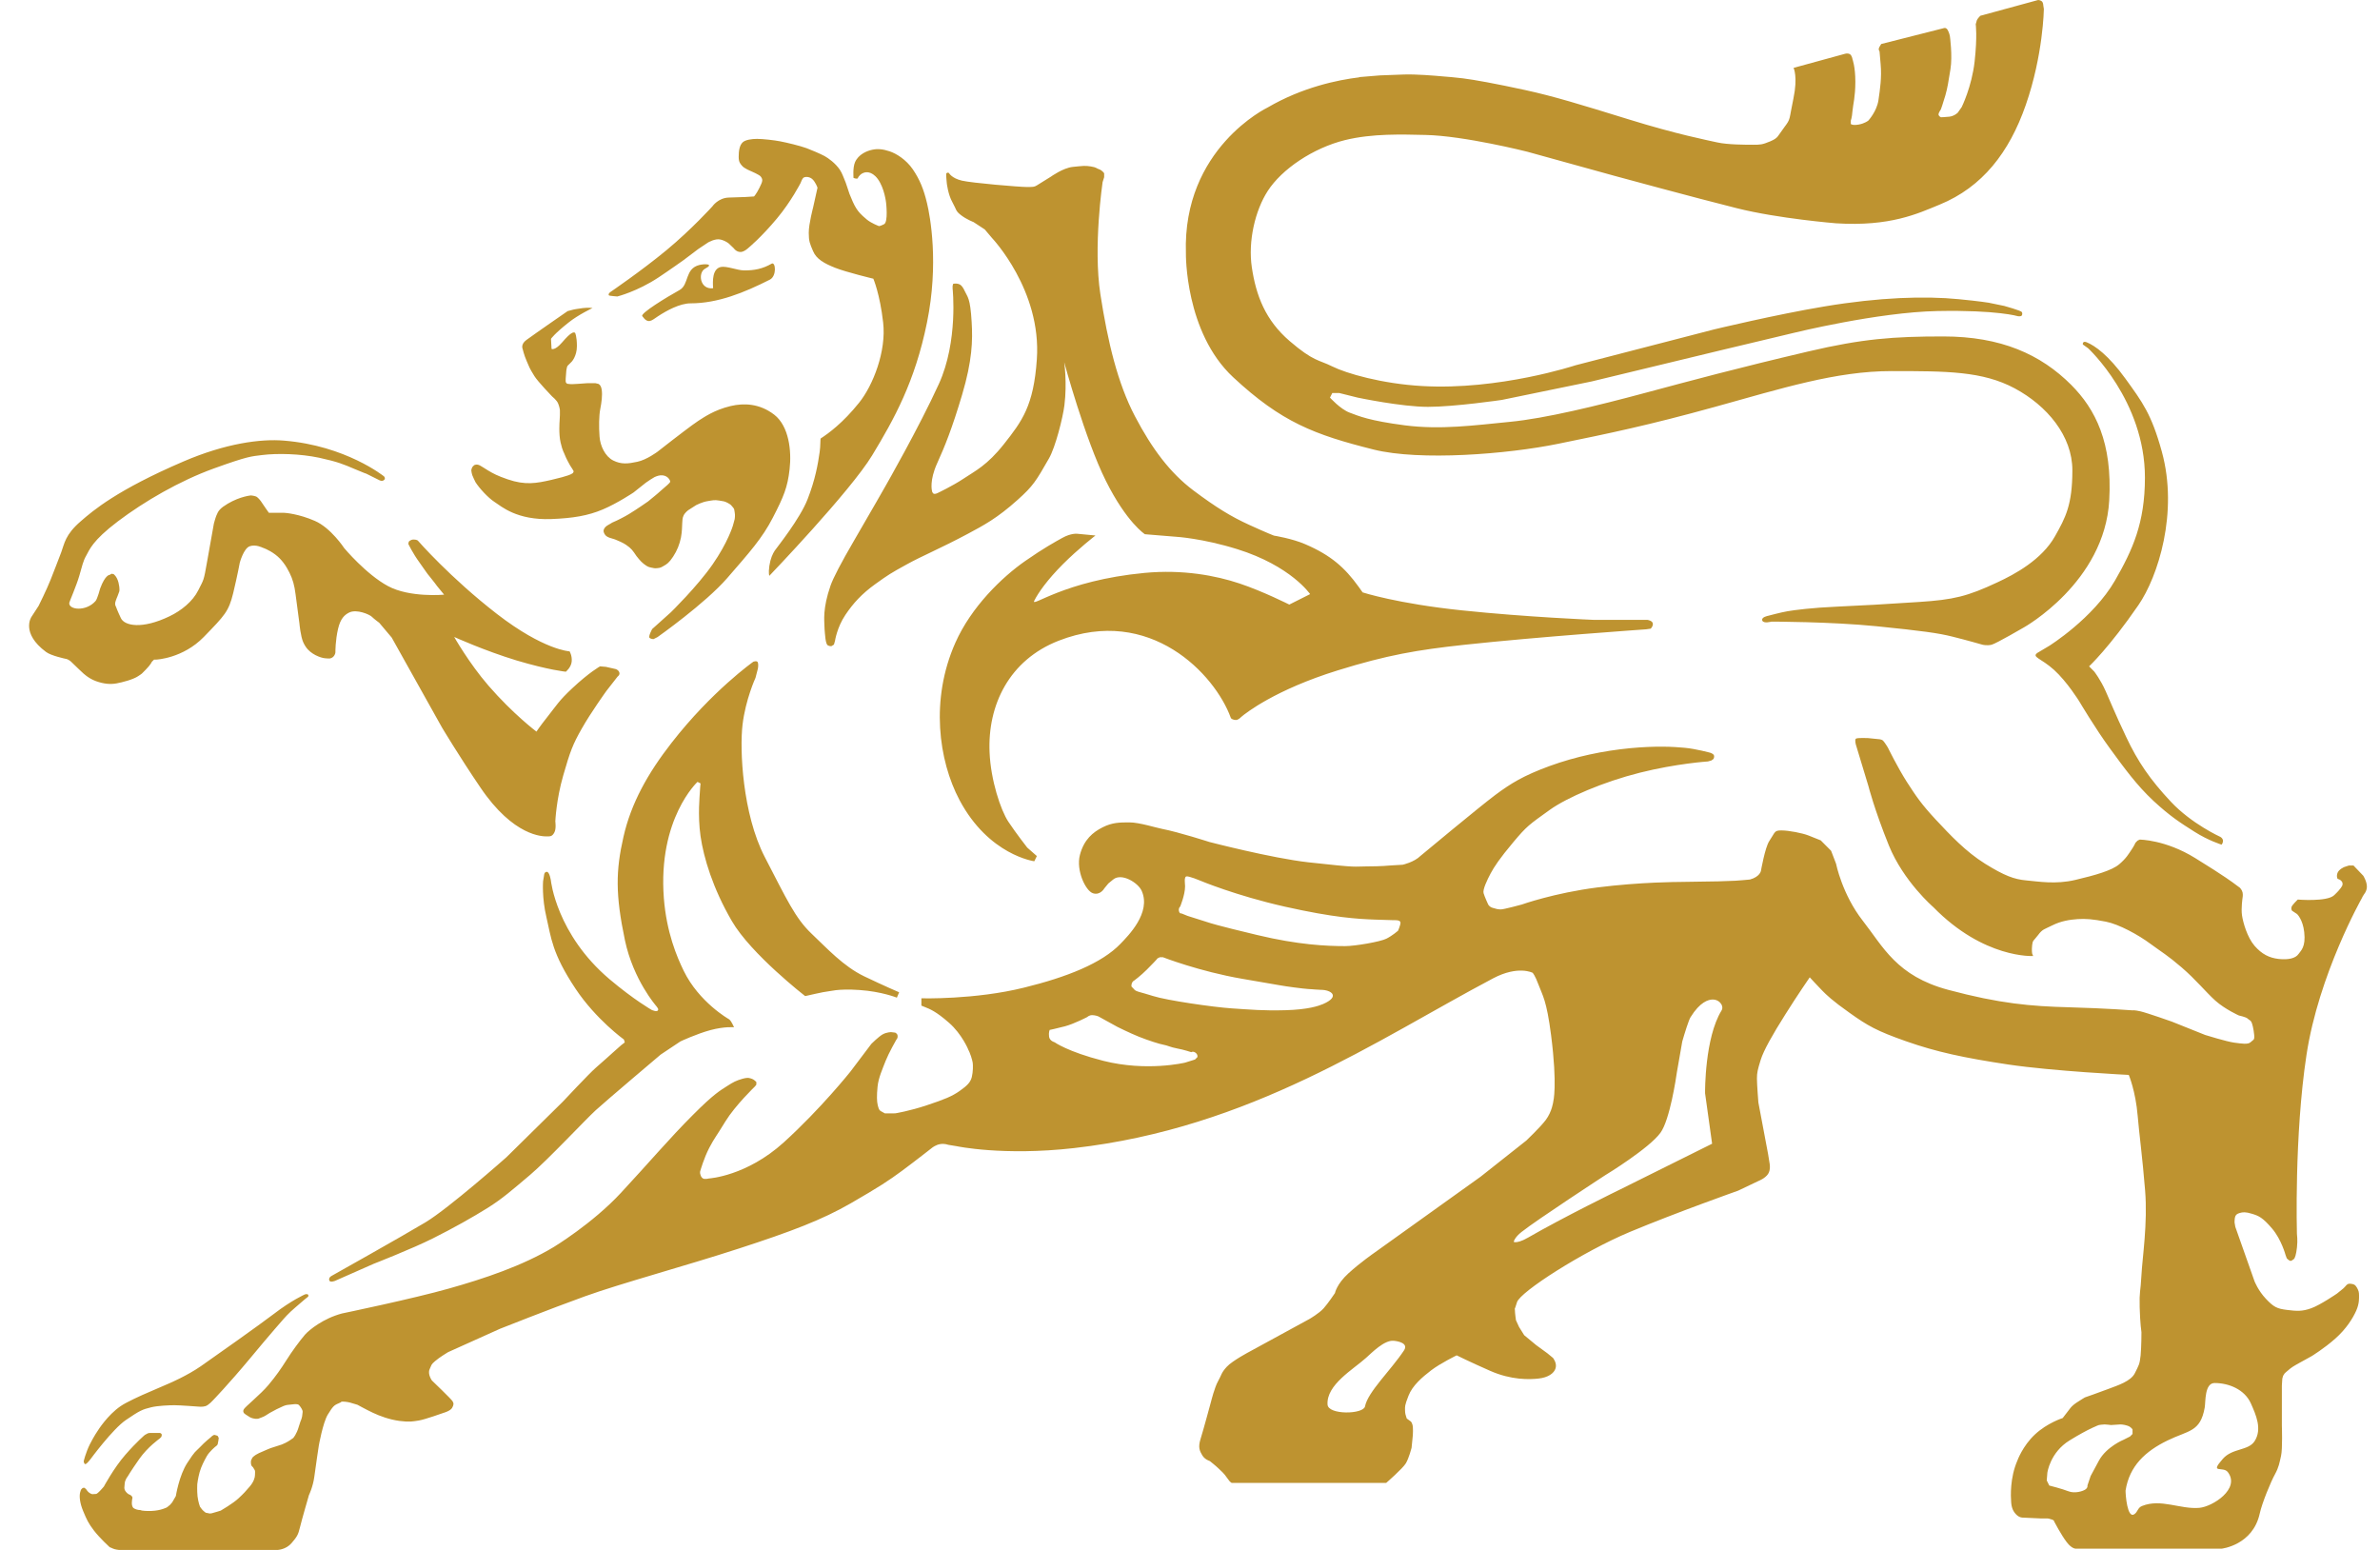<?xml version="1.0" encoding="UTF-8" standalone="no"?>
<svg width="43px" height="28px" viewBox="0 0 43 28" version="1.1" xmlns="http://www.w3.org/2000/svg" xmlns:xlink="http://www.w3.org/1999/xlink">
    <!-- Generator: Sketch 43.1 (39012) - http://www.bohemiancoding.com/sketch -->
    <title>LOGO</title>
    <desc>Created with Sketch.</desc>
    <defs></defs>
    <g id="Symbols" stroke="none" stroke-width="1" fill="none" fill-rule="evenodd">
        <g id="mobile-top-nav-close" transform="translate(-138, -8)" fill="#BE9330">
            <path d="M150.884,13.207 C150.875,13.078 150.869,12.856 151.024,12.823 C151.126,12.802 151.324,12.884 151.44,12.885 C151.629,12.887 151.778,12.857 151.942,12.763 C152.013,12.723 152.038,12.986 151.909,13.052 C151.449,13.285 150.971,13.48 150.477,13.48 C150.284,13.48 150.044,13.611 149.889,13.713 C149.772,13.79 149.712,13.863 149.604,13.711 C149.567,13.661 150.037,13.373 150.277,13.24 C150.455,13.141 150.368,12.854 150.636,12.787 C150.724,12.765 150.915,12.762 150.739,12.854 C150.606,12.923 150.642,13.237 150.884,13.207 L150.884,13.207 Z M139.736,20.306 C139.875,20.356 139.994,20.366 140.105,20.346 C140.214,20.326 140.405,20.276 140.495,20.216 C140.585,20.156 140.544,20.186 140.635,20.096 C140.724,20.006 140.744,19.955 140.744,19.955 L140.784,19.916 L140.824,19.916 C140.824,19.916 141.304,19.896 141.683,19.506 C142.062,19.116 142.132,19.046 142.213,18.716 C142.292,18.386 142.332,18.166 142.332,18.166 C142.332,18.166 142.401,17.909 142.51,17.869 C142.62,17.829 142.744,17.894 142.744,17.894 C142.744,17.894 142.85,17.926 142.971,18.016 C143.091,18.105 143.171,18.226 143.23,18.346 C143.29,18.466 143.32,18.576 143.34,18.736 C143.361,18.896 143.41,19.265 143.41,19.265 C143.41,19.265 143.43,19.496 143.48,19.606 C143.531,19.716 143.59,19.766 143.65,19.806 C143.709,19.846 143.79,19.877 143.84,19.887 C143.89,19.897 143.96,19.896 143.96,19.896 C143.96,19.896 143.999,19.887 144.02,19.866 C144.065,19.82 144.06,19.776 144.06,19.776 C144.06,19.776 144.058,19.573 144.108,19.359 C144.151,19.176 144.224,19.108 144.308,19.066 C144.442,18.999 144.676,19.1 144.718,19.142 C144.763,19.186 144.852,19.251 144.852,19.251 L145.077,19.518 L145.985,21.142 C145.985,21.142 146.297,21.664 146.677,22.223 C147.281,23.118 147.812,23.11 147.879,23.11 C147.947,23.11 147.976,23.11 148.014,23.042 C148.053,22.975 148.033,22.839 148.033,22.839 C148.033,22.839 148.05,22.444 148.176,22.009 C148.301,21.574 148.348,21.448 148.513,21.159 C148.677,20.869 148.956,20.482 148.956,20.482 L149.159,20.222 C149.159,20.222 149.207,20.192 149.188,20.144 C149.169,20.096 149.12,20.086 149.12,20.086 L148.947,20.047 L148.841,20.038 C148.841,20.038 148.648,20.144 148.339,20.434 C148.095,20.663 148.069,20.724 147.886,20.956 C147.751,21.126 147.692,21.217 147.692,21.217 C147.692,21.217 147.268,20.898 146.824,20.385 C146.475,19.982 146.206,19.507 146.206,19.507 C146.206,19.507 146.757,19.757 147.335,19.932 C147.914,20.105 148.223,20.135 148.223,20.135 C148.223,20.135 148.32,20.057 148.329,19.951 C148.339,19.845 148.291,19.767 148.291,19.767 C148.291,19.767 147.827,19.747 146.978,19.091 C146.13,18.434 145.55,17.767 145.55,17.767 C145.55,17.767 145.531,17.747 145.473,17.747 C145.415,17.747 145.386,17.786 145.386,17.786 L145.377,17.825 C145.377,17.825 145.454,17.99 145.58,18.163 C145.705,18.337 145.705,18.347 145.762,18.414 C145.82,18.482 145.897,18.588 145.897,18.588 L146.024,18.743 C146.024,18.743 145.405,18.801 145.01,18.588 C144.615,18.376 144.219,17.902 144.219,17.902 C144.219,17.902 143.978,17.535 143.688,17.41 C143.399,17.284 143.157,17.264 143.129,17.264 L142.858,17.264 C142.858,17.264 142.754,17.118 142.732,17.082 C142.71,17.045 142.672,17.002 142.644,16.98 C142.615,16.957 142.535,16.95 142.535,16.95 C142.535,16.95 142.344,16.965 142.117,17.098 C141.975,17.183 141.944,17.226 141.909,17.315 C141.891,17.358 141.864,17.46 141.864,17.46 C141.864,17.46 141.817,17.718 141.742,18.145 C141.679,18.505 141.683,18.463 141.582,18.664 C141.483,18.865 141.273,19.033 141.064,19.133 C140.564,19.374 140.249,19.305 140.184,19.167 C140.118,19.028 140.096,18.962 140.096,18.962 C140.096,18.962 140.075,18.934 140.081,18.889 C140.09,18.846 140.125,18.766 140.125,18.766 L140.155,18.685 C140.155,18.685 140.169,18.642 140.141,18.525 C140.111,18.408 140.052,18.372 140.052,18.372 L140.016,18.365 L139.98,18.386 C139.98,18.386 139.903,18.38 139.81,18.63 C139.81,18.63 139.76,18.819 139.727,18.857 C139.552,19.057 139.233,19.016 139.252,18.889 C139.255,18.868 139.383,18.576 139.433,18.401 C139.485,18.226 139.499,18.139 139.558,18.037 C139.617,17.935 139.66,17.774 140.132,17.417 C140.606,17.06 141.241,16.688 141.867,16.462 C142.493,16.236 142.539,16.246 142.732,16.221 C143.012,16.186 143.423,16.197 143.765,16.269 C144.107,16.343 144.211,16.39 144.4,16.47 C144.589,16.551 144.617,16.557 144.617,16.557 L144.85,16.673 C144.85,16.673 144.9,16.703 144.937,16.673 C144.974,16.644 144.938,16.606 144.938,16.606 C144.938,16.606 144.249,16.05 143.129,15.96 C142.708,15.925 142.075,16.01 141.316,16.336 C140.111,16.853 139.677,17.227 139.459,17.417 C139.175,17.662 139.166,17.818 139.106,17.978 C139.046,18.138 138.987,18.286 138.917,18.466 C138.847,18.646 138.697,18.946 138.697,18.946 L138.567,19.146 C138.567,19.146 138.371,19.435 138.832,19.778 C138.924,19.848 139.191,19.903 139.191,19.903 C139.191,19.903 139.237,19.906 139.297,19.966 C139.356,20.026 139.496,20.156 139.496,20.156 C139.496,20.156 139.596,20.256 139.736,20.306 L139.736,20.306 Z M146.591,16.711 C146.659,16.818 146.818,16.994 146.939,17.071 C147.06,17.149 147.336,17.4 147.96,17.377 C148.347,17.362 148.621,17.318 148.892,17.203 C149.151,17.094 149.445,16.898 149.445,16.898 L149.669,16.72 L149.75,16.665 L149.827,16.618 C149.827,16.618 149.886,16.591 149.931,16.587 C150.061,16.577 150.105,16.673 150.109,16.697 C150.115,16.721 150.028,16.785 149.955,16.851 C149.925,16.88 149.841,16.95 149.841,16.95 L149.708,17.059 C149.708,17.059 149.497,17.207 149.36,17.289 C149.292,17.331 149.141,17.408 149.092,17.427 C149.044,17.446 149.041,17.457 149.003,17.475 C148.949,17.502 148.89,17.555 148.908,17.614 C148.94,17.715 149.032,17.715 149.112,17.745 C149.151,17.76 149.203,17.784 149.203,17.784 C149.203,17.784 149.267,17.813 149.31,17.842 C149.408,17.908 149.432,17.946 149.499,18.045 C149.499,18.045 149.576,18.147 149.63,18.186 C149.683,18.225 149.707,18.244 149.766,18.254 C149.824,18.264 149.814,18.269 149.876,18.264 C149.939,18.259 149.954,18.244 149.997,18.22 C150.041,18.196 150.09,18.167 150.162,18.055 C150.235,17.944 150.278,17.832 150.303,17.711 C150.326,17.59 150.321,17.508 150.326,17.45 C150.332,17.392 150.326,17.367 150.35,17.314 C150.375,17.26 150.434,17.217 150.434,17.217 L150.578,17.125 C150.578,17.125 150.689,17.068 150.781,17.054 C150.873,17.039 150.907,17.028 150.99,17.042 C151.071,17.057 151.086,17.052 151.149,17.086 C151.212,17.12 151.211,17.13 151.241,17.164 C151.27,17.197 151.265,17.203 151.274,17.256 C151.285,17.309 151.274,17.377 151.274,17.377 L151.241,17.498 C151.241,17.498 151.152,17.798 150.873,18.199 C150.594,18.599 150.122,19.06 150.122,19.06 L149.783,19.364 C149.783,19.364 149.71,19.497 149.735,19.522 C149.759,19.546 149.807,19.546 149.807,19.546 L149.88,19.509 C149.88,19.509 150.74,18.903 151.14,18.442 C151.539,17.981 151.771,17.726 151.964,17.35 C152.158,16.974 152.23,16.803 152.266,16.475 C152.304,16.148 152.255,15.699 151.989,15.492 C151.722,15.286 151.436,15.28 151.202,15.335 C150.899,15.407 150.716,15.541 150.619,15.601 C150.522,15.662 150.146,15.953 150.146,15.953 L149.88,16.16 C149.88,16.16 149.686,16.306 149.516,16.342 C149.346,16.379 149.225,16.392 149.079,16.319 C148.934,16.246 148.843,16.055 148.832,15.885 C148.819,15.715 148.821,15.511 148.845,15.39 C148.869,15.268 148.885,15.143 148.872,15.046 C148.859,14.949 148.811,14.935 148.811,14.935 L148.756,14.922 L148.619,14.922 L148.449,14.934 L148.341,14.94 C148.341,14.94 148.281,14.94 148.256,14.934 C148.206,14.922 148.22,14.865 148.225,14.781 C148.231,14.629 148.256,14.607 148.256,14.607 L148.329,14.534 C148.329,14.534 148.423,14.435 148.423,14.253 C148.423,14.071 148.39,14.012 148.39,14.012 C148.39,14.012 148.369,13.997 148.341,14.012 C148.291,14.037 148.244,14.085 148.15,14.192 C148.023,14.338 147.965,14.303 147.965,14.303 L147.955,14.121 C147.955,14.121 148.012,14.032 148.281,13.82 C148.453,13.684 148.705,13.565 148.705,13.565 C148.705,13.565 148.639,13.553 148.536,13.565 C148.432,13.577 148.359,13.593 148.359,13.593 L148.256,13.62 C148.256,13.62 147.67,14.025 147.509,14.143 C147.404,14.221 147.442,14.301 147.442,14.301 C147.442,14.301 147.468,14.416 147.517,14.526 C147.565,14.635 147.557,14.636 147.655,14.794 C147.715,14.892 147.977,15.164 147.977,15.164 C147.977,15.164 148.062,15.231 148.085,15.292 C148.11,15.353 148.116,15.408 148.116,15.408 L148.116,15.498 L148.11,15.614 C148.11,15.614 148.092,15.835 148.128,15.992 C148.167,16.161 148.191,16.175 148.207,16.223 C148.226,16.277 148.298,16.405 148.298,16.405 L148.341,16.472 L148.365,16.514 L148.353,16.545 L148.323,16.563 C148.323,16.563 148.278,16.597 147.959,16.67 C147.691,16.731 147.491,16.769 147.171,16.659 C146.988,16.596 146.915,16.557 146.818,16.499 C146.721,16.441 146.707,16.427 146.668,16.407 C146.655,16.401 146.629,16.392 146.615,16.392 C146.6,16.392 146.566,16.398 146.557,16.413 C146.546,16.427 146.532,16.434 146.528,16.451 C146.523,16.463 146.514,16.485 146.515,16.498 C146.517,16.52 146.525,16.561 146.532,16.582 C146.539,16.6 146.581,16.695 146.591,16.711 L146.591,16.711 Z M143.509,31.384 C143.509,31.384 143.269,31.489 142.943,31.74 C142.694,31.93 141.878,32.508 141.629,32.681 C141.38,32.854 141.062,32.989 141.062,32.989 L140.57,33.202 C140.57,33.202 140.289,33.327 140.18,33.402 C139.939,33.567 139.768,33.844 139.768,33.844 C139.768,33.844 139.7,33.94 139.623,34.093 C139.547,34.247 139.512,34.399 139.512,34.399 C139.512,34.399 139.519,34.459 139.547,34.449 C139.576,34.439 139.633,34.363 139.633,34.363 C139.633,34.363 140.034,33.817 140.275,33.653 C140.527,33.482 140.569,33.463 140.733,33.423 C140.853,33.394 141.059,33.386 141.155,33.386 C141.251,33.386 141.581,33.411 141.581,33.411 C141.581,33.411 141.657,33.421 141.715,33.402 C141.773,33.382 141.849,33.296 141.849,33.296 C141.849,33.296 142.128,33.008 142.512,32.547 C142.895,32.085 143.125,31.826 143.125,31.826 C143.125,31.826 143.213,31.723 143.338,31.618 C143.462,31.512 143.509,31.471 143.509,31.471 L143.552,31.437 C143.552,31.437 143.584,31.421 143.568,31.392 C143.554,31.368 143.509,31.384 143.509,31.384 L143.509,31.384 Z M149.153,13.356 C149.153,13.356 149.511,13.268 149.899,13.011 C150.101,12.877 150.353,12.697 150.353,12.697 L150.614,12.5 L150.792,12.381 C150.792,12.381 150.923,12.303 151.019,12.328 C151.114,12.351 151.169,12.401 151.169,12.401 L151.256,12.484 C151.256,12.484 151.303,12.556 151.385,12.552 C151.451,12.549 151.529,12.472 151.529,12.472 C151.529,12.472 151.751,12.29 152.039,11.945 C152.297,11.635 152.464,11.307 152.464,11.307 C152.464,11.307 152.493,11.228 152.513,11.213 C152.545,11.188 152.62,11.189 152.672,11.232 C152.735,11.286 152.77,11.391 152.77,11.391 L152.691,11.747 C152.691,11.747 152.612,12.044 152.612,12.203 C152.612,12.361 152.632,12.401 152.691,12.539 C152.75,12.679 152.889,12.758 153.087,12.837 C153.284,12.916 153.779,13.035 153.779,13.035 C153.779,13.035 153.898,13.312 153.956,13.827 C154.016,14.342 153.775,14.96 153.521,15.276 C153.227,15.642 152.972,15.827 152.828,15.921 C152.819,15.927 152.825,16.064 152.809,16.166 C152.778,16.384 152.731,16.659 152.592,17.016 C152.454,17.372 152.039,17.887 151.998,17.947 C151.96,18.006 151.921,18.086 151.9,18.224 C151.88,18.363 151.9,18.402 151.9,18.402 C151.9,18.402 153.364,16.877 153.759,16.224 C154.155,15.57 154.531,14.896 154.748,13.827 C154.966,12.758 154.805,11.907 154.749,11.672 C154.69,11.422 154.618,11.244 154.492,11.059 C154.371,10.882 154.192,10.773 154.074,10.734 C153.955,10.694 153.859,10.684 153.761,10.705 C153.662,10.725 153.51,10.788 153.448,10.93 C153.404,11.031 153.421,11.215 153.421,11.215 C153.421,11.215 153.487,11.238 153.495,11.222 C153.546,11.123 153.629,11.115 153.629,11.115 C153.629,11.115 153.744,11.079 153.858,11.232 C153.981,11.398 154.009,11.662 154.009,11.662 C154.009,11.662 154.051,12.012 153.972,12.051 C153.892,12.091 153.878,12.084 153.878,12.084 C153.878,12.084 153.738,12.031 153.66,11.965 C153.543,11.867 153.51,11.825 153.471,11.765 C153.431,11.705 153.382,11.59 153.348,11.503 C153.328,11.449 153.281,11.291 153.255,11.238 C153.236,11.2 153.221,11.138 153.172,11.064 C153.093,10.948 152.966,10.857 152.899,10.82 C152.818,10.777 152.659,10.709 152.573,10.677 C152.453,10.633 152.219,10.577 152.094,10.553 C151.995,10.533 151.778,10.509 151.68,10.509 C151.58,10.509 151.472,10.526 151.423,10.567 C151.357,10.624 151.346,10.737 151.346,10.836 C151.346,10.935 151.38,10.961 151.406,10.994 C151.445,11.044 151.573,11.094 151.573,11.094 C151.573,11.094 151.722,11.158 151.744,11.189 C151.787,11.246 151.781,11.272 151.722,11.391 C151.663,11.51 151.623,11.549 151.623,11.549 L151.466,11.559 C151.466,11.559 151.347,11.564 151.169,11.569 C150.975,11.574 150.871,11.728 150.871,11.728 C150.871,11.728 150.496,12.143 150.041,12.52 C149.586,12.896 149.032,13.273 149.032,13.273 C149.032,13.273 148.981,13.306 149.001,13.336 C149.007,13.345 149.153,13.356 149.153,13.356 L149.153,13.356 Z M175.727,14.292 C175.727,14.292 176.753,15.239 176.753,16.628 C176.753,17.451 176.528,17.937 176.213,18.486 C175.817,19.173 175.023,19.668 175.023,19.668 L174.811,19.794 C174.701,19.872 174.875,19.889 175.11,20.101 C175.345,20.313 175.565,20.668 175.565,20.668 C175.565,20.668 175.86,21.166 176.119,21.519 C176.377,21.872 176.604,22.186 176.908,22.469 C177.214,22.751 177.387,22.86 177.645,23.024 C177.903,23.188 178.138,23.259 178.138,23.259 C178.208,23.165 178.114,23.118 178.114,23.118 C178.114,23.118 177.597,22.884 177.223,22.485 C176.847,22.085 176.624,21.759 176.414,21.313 C176.202,20.866 176.139,20.698 176.044,20.487 C175.95,20.275 175.837,20.132 175.837,20.132 L175.744,20.038 C175.744,20.038 176.107,19.7 176.635,18.932 C176.99,18.417 177.361,17.258 177.058,16.158 C176.87,15.476 176.706,15.264 176.401,14.841 C176.095,14.418 175.85,14.243 175.697,14.182 C175.621,14.154 175.631,14.223 175.631,14.223 L175.727,14.292 Z M150.657,23.107 C150.713,23.493 150.877,24.046 151.223,24.64 C151.568,25.235 152.547,25.995 152.547,25.995 C152.547,25.995 152.906,25.912 152.948,25.912 C152.989,25.912 153.127,25.857 153.527,25.885 C153.927,25.912 154.204,26.023 154.204,26.023 L154.245,25.926 C154.245,25.926 153.983,25.815 153.61,25.636 C153.238,25.456 152.948,25.138 152.657,24.862 C152.368,24.585 152.217,24.254 151.816,23.48 C151.416,22.706 151.361,21.545 151.416,21.089 C151.471,20.632 151.65,20.245 151.65,20.245 L151.693,20.079 C151.693,20.079 151.706,20.011 151.693,19.969 C151.679,19.927 151.61,19.955 151.61,19.955 C151.61,19.955 150.865,20.48 150.133,21.42 C149.704,21.97 149.401,22.512 149.264,23.12 C149.125,23.729 149.117,24.161 149.291,24.987 C149.443,25.705 149.857,26.175 149.857,26.175 C149.857,26.175 149.892,26.219 149.892,26.232 C149.892,26.302 149.773,26.244 149.773,26.244 C149.773,26.244 149.456,26.064 149.014,25.691 C148.053,24.878 147.953,23.908 147.953,23.908 C147.953,23.908 147.93,23.75 147.88,23.75 C147.829,23.75 147.829,23.818 147.829,23.818 L147.812,23.92 C147.812,23.92 147.788,24.216 147.873,24.573 C147.958,24.931 147.968,25.216 148.399,25.863 C148.769,26.418 149.273,26.78 149.273,26.78 L149.288,26.832 L149.223,26.882 L149.07,27.018 C149.07,27.018 148.882,27.188 148.764,27.29 C148.645,27.393 148.168,27.903 148.168,27.903 L147.149,28.907 C147.149,28.907 146.111,29.827 145.687,30.082 C145.262,30.337 143.987,31.052 143.987,31.052 C143.987,31.052 143.936,31.079 143.948,31.127 C143.959,31.179 144.056,31.138 144.056,31.138 L144.752,30.831 C144.752,30.831 145.449,30.559 145.823,30.371 C146.196,30.184 146.539,29.991 146.81,29.822 C147.082,29.651 147.252,29.499 147.575,29.227 C147.897,28.955 148.577,28.227 148.764,28.056 C148.95,27.886 149.936,27.052 149.936,27.052 L150.293,26.814 C150.293,26.814 150.582,26.678 150.837,26.609 C151.092,26.541 151.262,26.558 151.262,26.558 L151.229,26.49 C151.194,26.422 151.166,26.41 151.166,26.41 C151.166,26.41 150.629,26.106 150.353,25.539 C150.228,25.283 150.043,24.846 149.994,24.226 C149.884,22.789 150.602,22.125 150.602,22.125 L150.657,22.153 C150.657,22.153 150.644,22.277 150.644,22.319 C150.644,22.36 150.602,22.719 150.657,23.107 L150.657,23.107 Z M160.28,14.815 C161.154,15.628 161.747,15.853 162.82,16.122 C163.654,16.33 165.236,16.205 166.153,16.017 C167.07,15.83 167.778,15.684 168.986,15.35 C170.193,15.016 171.172,14.704 172.172,14.704 C173.172,14.704 173.818,14.704 174.401,15.016 C174.983,15.329 175.442,15.872 175.442,16.497 C175.442,17.122 175.317,17.353 175.129,17.686 C174.89,18.112 174.401,18.375 174.088,18.52 C173.545,18.775 173.296,18.834 172.672,18.875 C172.047,18.917 171.652,18.938 171.193,18.959 C170.735,18.979 170.423,19.021 170.297,19.042 C170.173,19.063 169.944,19.125 169.944,19.125 C169.944,19.125 169.818,19.147 169.839,19.209 C169.86,19.271 170.006,19.23 170.006,19.23 C170.006,19.23 171.068,19.23 171.901,19.313 C172.734,19.397 173.026,19.438 173.275,19.501 C173.527,19.563 173.818,19.647 173.818,19.647 C173.818,19.647 173.9,19.668 173.984,19.647 C174.066,19.626 174.567,19.334 174.567,19.334 C174.567,19.334 176.025,18.52 176.108,17.039 C176.167,15.995 175.858,15.392 175.421,14.953 C174.868,14.4 174.151,14.078 173.11,14.078 C172.214,14.078 171.652,14.119 170.672,14.349 C169.388,14.65 168.569,14.871 167.715,15.1 C166.861,15.329 165.924,15.559 165.278,15.621 C164.633,15.684 164.029,15.767 163.383,15.684 C162.738,15.6 162.55,15.517 162.383,15.454 C162.217,15.392 162.029,15.183 162.029,15.183 L162.071,15.1 L162.196,15.1 L162.529,15.183 C162.529,15.183 163.32,15.35 163.8,15.35 C164.279,15.35 165.133,15.225 165.133,15.225 L166.757,14.891 L169.09,14.328 L170.402,14.015 C170.402,14.015 171.922,13.64 173.005,13.619 C174.088,13.598 174.461,13.713 174.461,13.713 C174.461,13.713 174.513,13.719 174.526,13.702 C174.539,13.686 174.54,13.657 174.53,13.638 C174.513,13.61 174.212,13.527 174.212,13.527 L173.931,13.469 C173.931,13.469 173.771,13.442 173.39,13.405 C172.776,13.345 171.955,13.37 170.963,13.536 C170.089,13.681 168.965,13.952 168.965,13.952 L166.465,14.599 C166.465,14.599 165.088,15.054 163.695,14.974 C162.967,14.933 162.321,14.745 162.071,14.62 C161.821,14.495 161.737,14.536 161.3,14.161 C160.862,13.785 160.693,13.339 160.617,12.829 C160.547,12.36 160.675,11.804 160.905,11.449 C161.159,11.056 161.721,10.675 162.3,10.531 C162.798,10.409 163.332,10.429 163.752,10.438 C164.45,10.452 165.59,10.74 165.59,10.74 L167.174,11.178 C167.174,11.178 168.632,11.575 169.382,11.762 C170.131,11.95 171.172,12.034 171.172,12.034 C172.151,12.096 172.649,11.859 173.045,11.696 C173.816,11.38 174.303,10.753 174.601,9.894 C174.916,8.988 174.927,8.163 174.927,8.163 L174.916,8.092 C174.916,8.092 174.916,8.041 174.885,8.02 C174.856,8 174.824,8 174.824,8 L173.779,8.285 C173.779,8.285 173.727,8.336 173.716,8.367 C173.707,8.398 173.696,8.438 173.696,8.438 C173.696,8.438 173.727,8.652 173.676,9.11 C173.625,9.568 173.442,9.935 173.442,9.935 L173.371,10.036 C173.371,10.036 173.31,10.098 173.218,10.108 C173.127,10.118 173.066,10.118 173.066,10.118 C173.066,10.118 173.024,10.098 173.024,10.067 C173.024,10.036 173.066,9.976 173.066,9.976 C173.066,9.976 173.107,9.864 173.148,9.721 C173.188,9.578 173.199,9.497 173.239,9.252 C173.279,9.008 173.229,8.652 173.229,8.652 C173.229,8.652 173.218,8.591 173.188,8.54 C173.158,8.489 173.116,8.509 173.116,8.509 L171.988,8.795 L171.958,8.845 C171.927,8.896 171.958,8.927 171.958,8.927 L171.978,9.161 C171.999,9.395 171.968,9.609 171.938,9.812 C171.907,10.016 171.755,10.179 171.755,10.179 C171.755,10.179 171.693,10.23 171.582,10.25 C171.469,10.271 171.439,10.24 171.439,10.24 L171.439,10.179 C171.439,10.179 171.46,10.128 171.469,10.006 C171.48,9.884 171.521,9.751 171.521,9.476 C171.521,9.202 171.469,9.069 171.469,9.069 C171.469,9.069 171.46,8.998 171.419,8.977 C171.378,8.957 171.337,8.971 171.337,8.971 L170.405,9.226 C170.405,9.226 170.485,9.385 170.402,9.781 C170.318,10.177 170.36,10.136 170.235,10.302 C170.11,10.469 170.131,10.489 169.985,10.553 C169.839,10.615 169.798,10.615 169.673,10.615 C169.547,10.615 169.215,10.615 169.027,10.573 C168.84,10.531 168.299,10.427 167.424,10.156 C166.549,9.885 166.066,9.738 165.557,9.627 C165.009,9.508 164.636,9.441 164.429,9.415 C164.272,9.397 164.163,9.387 164.088,9.382 C163.902,9.365 163.586,9.339 163.365,9.346 C163.178,9.352 162.932,9.362 162.932,9.362 L162.557,9.393 L162.558,9.397 C162.169,9.444 161.529,9.576 160.901,9.943 C160.901,9.943 159.364,10.678 159.426,12.576 C159.426,12.576 159.405,14.001 160.28,14.815 L160.28,14.815 Z M154.001,16.776 C154.001,16.776 153.748,17.221 153.435,17.758 C153.193,18.172 153.051,18.448 153.006,18.578 C152.859,18.997 152.895,19.224 152.895,19.3 C152.895,19.377 152.914,19.54 152.914,19.54 C152.914,19.54 152.924,19.617 152.943,19.645 C152.961,19.674 153.019,19.674 153.019,19.674 L153.067,19.645 L153.086,19.578 C153.086,19.578 153.122,19.333 153.274,19.108 C153.415,18.898 153.57,18.728 153.81,18.555 C154.048,18.383 154.101,18.351 154.379,18.198 C154.656,18.044 154.979,17.914 155.489,17.642 C155.775,17.488 156.013,17.365 156.388,17.028 C156.666,16.779 156.719,16.69 156.953,16.28 C157.068,16.079 157.202,15.552 157.231,15.322 C157.282,14.91 157.227,14.543 157.227,14.543 C157.227,14.543 157.603,15.932 157.979,16.685 C158.355,17.439 158.685,17.651 158.685,17.651 L159.248,17.697 C159.248,17.697 159.722,17.724 160.354,17.921 C161.325,18.224 161.67,18.733 161.67,18.733 L161.294,18.922 C161.294,18.922 160.816,18.681 160.392,18.54 C159.969,18.399 159.373,18.284 158.677,18.35 C157.215,18.489 156.616,18.993 156.687,18.851 C156.757,18.71 156.922,18.475 157.204,18.192 C157.486,17.91 157.792,17.674 157.792,17.674 L157.466,17.643 C157.466,17.643 157.353,17.627 157.19,17.719 C157.077,17.782 156.857,17.901 156.521,18.136 C156.105,18.426 155.549,18.961 155.26,19.613 C154.806,20.636 154.956,21.738 155.336,22.454 C155.866,23.451 156.687,23.559 156.687,23.559 L156.733,23.465 L156.559,23.312 C156.559,23.312 156.36,23.058 156.219,22.846 C156.078,22.634 155.9,22.092 155.879,21.595 C155.84,20.737 156.235,19.923 157.127,19.575 C158.778,18.931 159.951,20.181 160.236,20.965 C160.243,20.989 160.288,21.007 160.331,21.007 C160.375,21.007 160.424,20.953 160.424,20.953 C160.509,20.88 161.043,20.461 162.165,20.112 C163.066,19.832 163.607,19.741 164.452,19.649 C165.804,19.503 167.739,19.369 167.739,19.369 L167.824,19.357 C167.824,19.357 167.873,19.308 167.861,19.259 C167.849,19.21 167.764,19.198 167.764,19.198 L166.79,19.198 C166.79,19.198 165.585,19.149 164.417,19.027 C163.248,18.906 162.619,18.702 162.619,18.702 L162.545,18.598 C162.297,18.255 162.049,18.032 161.581,17.831 C161.344,17.728 161.016,17.676 161.016,17.676 C161.016,17.676 160.896,17.631 160.57,17.482 C160.243,17.333 159.976,17.17 159.559,16.858 C159.144,16.545 158.817,16.114 158.505,15.519 C158.193,14.924 158.015,14.18 157.881,13.317 C157.748,12.455 157.921,11.29 157.921,11.29 L157.949,11.201 L157.949,11.13 C157.949,11.13 157.913,11.077 157.86,11.059 C157.807,11.042 157.815,11.024 157.71,11.007 C157.603,10.989 157.56,10.998 157.383,11.015 C157.206,11.033 156.986,11.192 156.986,11.192 C156.986,11.192 156.773,11.325 156.73,11.351 C156.684,11.378 156.667,11.378 156.544,11.378 C156.42,11.378 155.564,11.307 155.378,11.263 C155.193,11.219 155.146,11.127 155.146,11.127 C155.146,11.127 155.129,11.112 155.112,11.123 C155.095,11.132 155.099,11.126 155.095,11.146 C155.092,11.166 155.106,11.31 155.106,11.31 C155.106,11.31 155.128,11.513 155.207,11.653 C155.285,11.793 155.261,11.809 155.363,11.887 C155.464,11.965 155.589,12.012 155.589,12.012 L155.792,12.145 L155.924,12.301 C155.924,12.301 156.819,13.243 156.733,14.488 C156.676,15.332 156.465,15.609 156.139,16.022 C155.833,16.41 155.613,16.51 155.412,16.645 C155.211,16.779 154.944,16.905 154.944,16.905 C154.944,16.905 154.882,16.939 154.858,16.911 C154.837,16.885 154.838,16.865 154.838,16.865 C154.838,16.865 154.789,16.683 154.933,16.367 C155.066,16.074 155.201,15.744 155.383,15.13 C155.565,14.517 155.576,14.153 155.555,13.817 C155.53,13.375 155.479,13.366 155.431,13.26 C155.383,13.155 155.345,13.136 155.307,13.127 C155.269,13.117 155.221,13.127 155.221,13.127 L155.211,13.165 L155.211,13.213 C155.211,13.213 155.316,14.162 154.962,14.938 C154.608,15.715 154.001,16.776 154.001,16.776 L154.001,16.776 Z M180.763,24.016 C180.763,24.109 180.707,24.155 180.689,24.192 L180.67,24.23 C180.67,24.23 179.892,25.601 179.671,27.063 C179.449,28.525 179.499,30.29 179.499,30.29 C179.499,30.29 179.515,30.408 179.5,30.534 C179.486,30.659 179.464,30.733 179.441,30.748 C179.419,30.763 179.396,30.785 179.375,30.777 C179.353,30.77 179.316,30.733 179.316,30.733 L179.294,30.674 C179.294,30.674 179.22,30.393 179.05,30.194 C178.88,29.994 178.807,29.964 178.688,29.928 C178.571,29.891 178.519,29.898 178.467,29.913 C178.416,29.928 178.401,29.943 178.386,29.972 C178.372,30.001 178.372,30.083 178.372,30.083 L178.386,30.164 L178.733,31.147 C178.733,31.147 178.799,31.317 178.94,31.465 C179.08,31.613 179.14,31.642 179.316,31.664 C179.492,31.686 179.595,31.694 179.758,31.634 C179.921,31.576 180.223,31.369 180.223,31.369 C180.223,31.369 180.298,31.309 180.341,31.273 C180.385,31.235 180.4,31.184 180.466,31.191 C180.533,31.198 180.555,31.213 180.585,31.265 C180.614,31.317 180.621,31.346 180.621,31.398 C180.621,31.45 180.629,31.546 180.57,31.679 C180.511,31.812 180.393,32.004 180.194,32.181 C179.994,32.359 179.766,32.499 179.766,32.499 L179.552,32.617 C179.552,32.617 179.427,32.684 179.382,32.721 C179.337,32.757 179.279,32.809 179.279,32.809 L179.25,32.853 L179.235,32.906 L179.227,33.031 L179.227,33.755 C179.227,33.755 179.242,34.176 179.212,34.301 C179.183,34.427 179.175,34.5 179.102,34.634 C179.028,34.767 178.87,35.148 178.827,35.343 C178.701,35.918 178.136,35.978 178.136,35.978 L175.509,35.978 C175.509,35.978 175.435,35.986 175.34,35.86 C175.243,35.735 175.111,35.483 175.111,35.483 C175.111,35.483 175.118,35.469 175.081,35.454 C175.043,35.439 174.999,35.432 174.999,35.432 L174.882,35.432 L174.557,35.417 C174.557,35.417 174.491,35.424 174.432,35.365 C174.372,35.306 174.343,35.24 174.336,35.136 C174.328,35.032 174.313,34.7 174.447,34.39 C174.447,34.39 174.541,34.124 174.766,33.914 C174.991,33.704 175.267,33.618 175.267,33.618 L175.411,33.431 C175.411,33.431 175.442,33.39 175.515,33.341 C175.587,33.293 175.668,33.245 175.668,33.245 C175.668,33.245 175.926,33.156 176.095,33.091 C176.263,33.027 176.497,32.954 176.57,32.809 C176.642,32.664 176.658,32.648 176.675,32.487 C176.69,32.325 176.69,32.068 176.69,32.068 C176.69,32.068 176.666,31.915 176.658,31.616 C176.65,31.319 176.674,31.35 176.69,31.036 C176.706,30.721 176.805,30.102 176.756,29.504 C176.708,28.908 176.649,28.482 176.622,28.159 C176.585,27.711 176.461,27.419 176.461,27.419 C176.461,27.419 175.091,27.351 174.284,27.231 C173.479,27.11 172.98,27.002 172.443,26.813 C171.907,26.625 171.745,26.531 171.423,26.302 C171.099,26.074 170.992,25.966 170.925,25.898 C170.858,25.831 170.697,25.656 170.697,25.656 C170.697,25.656 170.482,25.966 170.254,26.329 C170.025,26.692 169.864,26.975 169.81,27.15 C169.756,27.325 169.743,27.378 169.743,27.486 C169.743,27.594 169.769,27.917 169.769,27.917 L169.944,28.846 L169.97,29.007 C169.97,29.007 169.998,29.128 169.944,29.209 C169.89,29.289 169.775,29.333 169.775,29.333 L169.403,29.51 C169.403,29.51 168.294,29.902 167.446,30.256 C166.6,30.61 165.464,31.338 165.408,31.525 C165.351,31.711 165.37,31.608 165.37,31.664 C165.37,31.72 165.389,31.85 165.389,31.85 L165.445,31.972 L165.538,32.121 L165.753,32.299 L165.957,32.448 L166.059,32.532 C166.059,32.532 166.134,32.625 166.105,32.718 C166.078,32.812 165.966,32.886 165.799,32.904 C165.631,32.923 165.305,32.933 164.923,32.765 C164.542,32.597 164.318,32.485 164.318,32.485 C164.318,32.485 164.025,32.628 163.858,32.755 C163.693,32.881 163.519,33.032 163.448,33.214 C163.376,33.396 163.385,33.412 163.385,33.475 C163.385,33.539 163.401,33.578 163.401,33.578 L163.416,33.626 L163.48,33.673 C163.48,33.673 163.503,33.681 163.519,33.737 C163.535,33.792 163.526,33.927 163.526,33.927 L163.503,34.157 C163.503,34.157 163.456,34.339 163.401,34.434 C163.345,34.529 163.044,34.79 163.044,34.79 L160.441,34.79 L160.26,34.79 C160.26,34.79 160.236,34.798 160.173,34.703 C160.109,34.608 160.07,34.584 160.016,34.529 C159.959,34.474 159.857,34.394 159.857,34.394 C159.857,34.394 159.769,34.37 159.722,34.291 C159.675,34.212 159.643,34.149 159.69,33.998 C159.738,33.848 159.881,33.317 159.881,33.317 C159.881,33.317 159.944,33.063 160.007,32.952 C160.07,32.842 160.062,32.802 160.165,32.691 C160.267,32.58 160.584,32.414 160.584,32.414 L161.66,31.827 C161.66,31.827 161.835,31.725 161.913,31.637 C161.992,31.55 162.119,31.36 162.119,31.36 C162.119,31.36 162.15,31.197 162.364,31.002 C162.578,30.807 162.831,30.632 162.831,30.632 L164.75,29.258 L165.577,28.604 C165.577,28.604 165.83,28.363 165.927,28.234 C166.043,28.078 166.063,27.902 166.063,27.902 C166.063,27.902 166.141,27.62 166.024,26.703 C165.942,26.062 165.868,25.982 165.8,25.797 C165.732,25.612 165.69,25.574 165.69,25.574 C165.69,25.574 165.428,25.436 164.977,25.674 C162.877,26.784 160.602,28.378 157.403,28.741 C156.127,28.886 155.286,28.707 155.286,28.707 L155.129,28.681 C155.129,28.681 155.064,28.655 154.986,28.669 C154.909,28.681 154.843,28.733 154.843,28.733 C154.843,28.733 154.544,28.968 154.297,29.151 C154.05,29.333 153.892,29.437 153.373,29.737 C152.852,30.037 152.305,30.245 151.342,30.558 C150.38,30.871 149.221,31.184 148.57,31.418 C147.919,31.653 147.034,32.005 147.034,32.005 L146.094,32.428 C146.094,32.428 145.933,32.525 145.86,32.59 C145.786,32.655 145.803,32.647 145.762,32.736 C145.722,32.825 145.803,32.939 145.803,32.939 C145.803,32.939 146.151,33.272 146.176,33.313 C146.2,33.353 146.2,33.378 146.168,33.435 C146.135,33.491 146.014,33.524 146.014,33.524 C146.014,33.524 145.673,33.646 145.568,33.662 C145.462,33.678 145.405,33.694 145.219,33.67 C145.033,33.645 144.862,33.581 144.741,33.524 C144.619,33.467 144.458,33.378 144.458,33.378 L144.32,33.337 C144.32,33.337 144.254,33.321 144.198,33.321 C144.141,33.321 144.198,33.321 144.116,33.353 C144.035,33.385 144.012,33.41 143.922,33.556 C143.833,33.703 143.76,34.116 143.76,34.116 C143.76,34.116 143.703,34.49 143.679,34.677 C143.654,34.864 143.582,35.009 143.582,35.009 C143.582,35.009 143.452,35.456 143.419,35.594 C143.387,35.731 143.363,35.765 143.266,35.879 C143.168,35.992 143.022,36 143.022,36 L140.144,36 C140.144,36 140.072,35.992 140.039,35.975 C140.006,35.959 139.982,35.951 139.982,35.951 C139.982,35.951 139.804,35.789 139.698,35.651 C139.593,35.513 139.569,35.456 139.504,35.302 C139.439,35.148 139.431,35.026 139.448,34.961 C139.464,34.896 139.478,34.897 139.478,34.897 C139.478,34.897 139.489,34.878 139.508,34.878 L139.526,34.878 L139.555,34.902 C139.555,34.902 139.585,34.95 139.614,34.968 C139.644,34.986 139.657,34.998 139.698,34.991 C139.74,34.986 139.734,34.998 139.77,34.968 C139.806,34.939 139.877,34.855 139.877,34.855 C139.877,34.855 140.056,34.52 140.265,34.281 C140.473,34.043 140.617,33.923 140.617,33.923 C140.617,33.923 140.641,33.911 140.659,33.9 C140.676,33.887 140.712,33.887 140.712,33.887 L140.89,33.887 C140.89,33.887 140.914,33.894 140.921,33.911 C140.927,33.929 140.914,33.959 140.914,33.959 L140.884,33.989 C140.884,33.989 140.67,34.138 140.515,34.359 C140.36,34.58 140.306,34.675 140.306,34.675 C140.306,34.675 140.259,34.729 140.253,34.8 C140.246,34.873 140.241,34.89 140.259,34.926 C140.277,34.962 140.319,34.991 140.319,34.991 L140.36,35.01 L140.384,35.033 C140.401,35.052 140.389,35.081 140.389,35.081 C140.389,35.081 140.36,35.212 140.419,35.248 C140.479,35.284 140.533,35.279 140.533,35.279 C140.533,35.279 140.563,35.302 140.736,35.296 C140.909,35.29 141.016,35.231 141.016,35.231 L141.069,35.189 L141.111,35.141 L141.177,35.027 C141.177,35.027 141.236,34.651 141.386,34.425 C141.534,34.198 141.522,34.239 141.613,34.144 C141.701,34.049 141.808,33.965 141.808,33.965 C141.808,33.965 141.851,33.917 141.88,33.923 C141.91,33.929 141.933,33.941 141.933,33.941 L141.952,33.977 L141.945,34.03 L141.933,34.09 C141.933,34.09 141.927,34.108 141.91,34.12 C141.891,34.132 141.785,34.222 141.737,34.305 C141.69,34.389 141.636,34.49 141.606,34.598 C141.576,34.705 141.564,34.813 141.564,34.813 C141.564,34.813 141.558,34.926 141.569,35.033 C141.582,35.141 141.613,35.219 141.613,35.219 C141.613,35.219 141.654,35.279 141.677,35.296 C141.701,35.314 141.713,35.332 141.737,35.332 C141.762,35.332 141.779,35.35 141.826,35.338 C141.874,35.326 141.988,35.29 141.988,35.29 C141.988,35.29 142.214,35.159 142.308,35.069 C142.404,34.98 142.441,34.939 142.512,34.855 C142.584,34.771 142.607,34.693 142.607,34.645 C142.607,34.598 142.613,34.574 142.601,34.556 C142.589,34.538 142.572,34.508 142.572,34.508 L142.548,34.484 C142.523,34.442 142.536,34.383 142.536,34.383 L142.559,34.335 C142.559,34.335 142.589,34.293 142.679,34.251 C142.768,34.21 142.887,34.162 142.887,34.162 L143.091,34.096 C143.091,34.096 143.102,34.09 143.156,34.067 C143.21,34.043 143.298,33.978 143.298,33.978 C143.298,33.978 143.359,33.913 143.4,33.768 C143.444,33.613 143.455,33.66 143.468,33.508 C143.472,33.47 143.424,33.41 143.424,33.41 L143.403,33.385 C143.403,33.385 143.391,33.357 143.29,33.37 C143.188,33.381 143.179,33.378 143.119,33.402 C143.06,33.426 142.936,33.488 142.876,33.524 C142.817,33.559 142.784,33.587 142.731,33.605 C142.677,33.623 142.672,33.637 142.613,33.631 C142.554,33.625 142.518,33.606 142.494,33.589 C142.47,33.571 142.404,33.541 142.399,33.511 C142.392,33.481 142.392,33.501 142.403,33.463 C142.414,33.426 142.709,33.19 142.848,33.023 C142.987,32.857 143.073,32.733 143.175,32.572 C143.276,32.411 143.416,32.222 143.51,32.112 C143.586,32.025 143.84,31.819 144.177,31.729 C144.177,31.729 145.472,31.46 146.108,31.279 C146.746,31.1 147.442,30.867 148.003,30.529 C148.003,30.529 148.702,30.107 149.22,29.548 C149.739,28.989 150.094,28.567 150.515,28.146 C150.903,27.756 151.012,27.701 151.139,27.619 C151.252,27.546 151.3,27.522 151.413,27.489 C151.527,27.457 151.551,27.481 151.584,27.489 C151.616,27.497 151.665,27.546 151.665,27.546 L151.665,27.595 L151.64,27.627 C151.64,27.627 151.285,27.968 151.106,28.259 C150.928,28.551 150.912,28.551 150.814,28.737 C150.717,28.924 150.653,29.151 150.653,29.151 C150.653,29.151 150.637,29.183 150.661,29.24 C150.685,29.297 150.725,29.297 150.725,29.297 L150.766,29.297 L150.814,29.289 C150.814,29.289 151.486,29.248 152.158,28.64 C152.829,28.032 153.364,27.36 153.364,27.36 L153.744,26.857 C153.744,26.857 153.874,26.728 153.946,26.687 C154.02,26.646 154.1,26.646 154.1,26.646 L154.174,26.655 C154.174,26.655 154.206,26.671 154.214,26.695 C154.222,26.719 154.214,26.752 154.214,26.752 L154.189,26.792 C154.189,26.792 154.059,27.019 154.001,27.165 C153.945,27.311 153.871,27.47 153.855,27.632 C153.839,27.794 153.842,27.895 153.857,27.96 C153.874,28.025 153.882,28.057 153.914,28.073 C153.946,28.089 153.988,28.114 153.988,28.114 L154.035,28.114 L154.175,28.113 C154.175,28.113 154.433,28.072 154.748,27.966 C155.064,27.861 155.201,27.806 155.339,27.708 C155.476,27.611 155.533,27.554 155.558,27.457 C155.581,27.36 155.581,27.246 155.574,27.197 C155.565,27.149 155.533,27.027 155.485,26.947 L155.496,26.965 C155.496,26.965 155.381,26.682 155.145,26.476 C154.911,26.27 154.793,26.226 154.72,26.197 L154.647,26.167 L154.647,26.035 C154.647,26.035 155.611,26.062 156.498,25.843 C157.276,25.652 157.907,25.402 158.245,25.049 C158.38,24.908 158.804,24.49 158.627,24.093 C158.562,23.947 158.266,23.765 158.114,23.887 L158.025,23.96 L157.952,24.049 C157.952,24.049 157.878,24.181 157.746,24.137 C157.614,24.093 157.438,23.725 157.511,23.445 C157.584,23.166 157.746,23.034 157.923,22.945 C158.098,22.857 158.231,22.857 158.408,22.857 C158.583,22.857 158.893,22.955 158.995,22.974 C159.303,23.034 159.847,23.21 159.847,23.21 C159.847,23.21 160.978,23.504 161.639,23.578 C162.586,23.683 162.432,23.652 162.696,23.652 C162.96,23.652 163.108,23.636 163.108,23.636 L163.342,23.622 C163.342,23.622 163.548,23.578 163.667,23.46 C163.667,23.46 164.731,22.574 165.015,22.362 C165.299,22.151 165.52,22.014 165.996,21.839 C166.474,21.665 166.969,21.564 167.445,21.517 C167.922,21.472 168.234,21.49 168.436,21.509 C168.638,21.527 168.904,21.6 168.904,21.6 C168.904,21.6 168.959,21.619 168.967,21.647 C168.977,21.674 168.959,21.71 168.959,21.71 L168.921,21.738 L168.858,21.756 C168.858,21.756 168.289,21.793 167.628,21.959 C166.969,22.124 166.31,22.409 166.001,22.63 C165.626,22.899 165.587,22.921 165.34,23.216 C165.093,23.51 164.996,23.659 164.932,23.778 C164.868,23.898 164.786,24.071 164.804,24.135 C164.822,24.199 164.886,24.337 164.886,24.337 C164.886,24.337 164.905,24.383 164.969,24.401 C165.033,24.42 165.061,24.429 165.117,24.429 C165.171,24.429 165.494,24.341 165.494,24.341 C165.494,24.341 166.079,24.132 166.861,24.032 C167.644,23.933 168.338,23.933 168.338,23.933 L169.044,23.922 L169.353,23.911 L169.496,23.9 L169.617,23.889 C169.802,23.838 169.816,23.729 169.816,23.729 C169.816,23.729 169.889,23.311 169.966,23.194 C170.077,23.029 170.053,23.002 170.185,23.002 C170.318,23.002 170.565,23.05 170.676,23.094 C170.786,23.138 170.896,23.182 170.896,23.182 L171.083,23.37 L171.172,23.602 C171.172,23.602 171.284,24.16 171.654,24.632 C172.024,25.104 172.265,25.632 173.199,25.882 C174.132,26.132 174.696,26.179 175.381,26.197 C176.065,26.216 176.536,26.253 176.536,26.253 C176.536,26.253 176.555,26.244 176.675,26.271 C176.795,26.299 177.239,26.456 177.239,26.456 L177.841,26.697 C177.841,26.697 178.229,26.818 178.367,26.836 C178.506,26.854 178.616,26.873 178.663,26.827 C178.708,26.78 178.737,26.799 178.727,26.697 C178.718,26.595 178.692,26.484 178.673,26.456 C178.654,26.428 178.635,26.428 178.608,26.401 C178.58,26.373 178.45,26.345 178.45,26.345 C178.45,26.345 178.201,26.234 178.025,26.077 C177.85,25.919 177.673,25.697 177.414,25.475 C177.155,25.253 177.064,25.206 176.85,25.049 C176.638,24.891 176.286,24.697 176.046,24.65 C175.806,24.604 175.686,24.595 175.538,24.604 C175.389,24.614 175.233,24.641 175.084,24.715 C174.936,24.79 174.905,24.781 174.822,24.893 C174.738,25.003 174.724,24.984 174.715,25.077 C174.705,25.169 174.715,25.225 174.715,25.225 L174.733,25.271 C174.733,25.271 173.845,25.324 172.929,24.387 C172.929,24.387 172.391,23.924 172.126,23.272 C171.863,22.62 171.758,22.204 171.758,22.204 L171.532,21.457 C171.532,21.457 171.504,21.363 171.532,21.344 C171.561,21.325 171.75,21.334 171.75,21.334 L171.938,21.353 C171.938,21.353 171.994,21.353 172.023,21.382 C172.051,21.41 172.108,21.504 172.108,21.504 C172.108,21.504 172.279,21.854 172.447,22.119 C172.618,22.384 172.712,22.525 172.976,22.809 C173.241,23.092 173.515,23.385 173.864,23.603 C174.213,23.82 174.392,23.886 174.609,23.905 C174.826,23.924 175.138,23.981 175.496,23.896 C175.856,23.811 176.158,23.726 176.29,23.612 C176.422,23.499 176.46,23.423 176.506,23.357 C176.553,23.291 176.582,23.225 176.582,23.225 L176.619,23.187 L176.658,23.168 C176.658,23.168 177.121,23.168 177.657,23.499 C178.196,23.83 178.366,23.962 178.366,23.962 L178.469,24.038 C178.469,24.038 178.507,24.076 178.517,24.123 C178.527,24.17 178.517,24.218 178.517,24.218 C178.517,24.218 178.488,24.407 178.507,24.538 C178.527,24.671 178.603,24.936 178.734,25.087 C178.866,25.238 178.998,25.304 179.169,25.324 C179.339,25.342 179.474,25.316 179.53,25.232 C179.567,25.177 179.662,25.11 179.631,24.84 C179.606,24.611 179.502,24.513 179.502,24.513 L179.41,24.452 C179.41,24.452 179.391,24.424 179.401,24.387 C179.41,24.35 179.514,24.251 179.514,24.251 C179.514,24.251 180.04,24.295 180.17,24.174 C180.3,24.053 180.318,23.998 180.318,23.998 C180.318,23.998 180.337,23.961 180.309,23.924 C180.281,23.886 180.234,23.877 180.234,23.877 C180.234,23.877 180.207,23.83 180.234,23.766 C180.262,23.701 180.355,23.663 180.355,23.663 L180.438,23.636 L180.521,23.636 L180.698,23.821 C180.698,23.821 180.763,23.924 180.763,24.016 L180.763,24.016 Z M159.601,27.019 C159.556,26.985 159.523,27.008 159.523,27.008 C159.523,27.008 159.389,26.963 159.267,26.941 C159.145,26.918 159.089,26.885 159.022,26.874 C158.955,26.863 158.744,26.796 158.577,26.729 C158.41,26.662 158.188,26.551 158.188,26.551 L157.843,26.361 C157.843,26.361 157.788,26.339 157.733,26.339 C157.677,26.339 157.644,26.373 157.644,26.373 C157.644,26.373 157.41,26.495 157.243,26.54 C157.077,26.584 156.965,26.606 156.965,26.606 C156.965,26.606 156.943,26.651 156.954,26.729 C156.965,26.807 157.054,26.829 157.054,26.829 C157.054,26.829 157.287,26.999 157.932,27.164 C158.722,27.364 159.411,27.197 159.411,27.197 L159.59,27.141 L159.634,27.097 C159.634,27.097 159.645,27.052 159.601,27.019 L159.601,27.019 Z M161.869,25.882 C161.828,25.882 161.701,25.871 161.701,25.871 C161.701,25.871 161.625,25.871 161.379,25.838 C161.135,25.805 161.224,25.816 160.446,25.683 C159.667,25.549 159.011,25.293 159.011,25.293 L158.955,25.293 L158.912,25.314 C158.912,25.314 158.922,25.314 158.722,25.515 C158.611,25.627 158.489,25.716 158.489,25.716 C158.489,25.716 158.456,25.727 158.444,25.783 C158.433,25.838 158.456,25.827 158.489,25.871 C158.522,25.916 158.588,25.916 158.834,25.994 C159.078,26.072 159.912,26.194 160.257,26.217 C160.601,26.239 160.812,26.261 161.224,26.25 C161.635,26.239 161.825,26.172 161.903,26.139 C162.225,26 162.047,25.882 161.869,25.882 L161.869,25.882 Z M163.225,24.624 C163.225,24.624 163.138,24.624 162.837,24.613 C162.536,24.602 162.103,24.579 161.213,24.379 C160.323,24.178 159.689,23.911 159.689,23.911 C159.689,23.911 159.479,23.822 159.434,23.833 C159.389,23.845 159.411,23.966 159.411,24.012 C159.411,24.167 159.322,24.379 159.322,24.379 C159.322,24.379 159.289,24.401 159.3,24.457 C159.312,24.513 159.345,24.501 159.345,24.501 L159.456,24.546 L159.845,24.669 C159.845,24.669 159.968,24.714 160.712,24.891 C161.458,25.07 161.969,25.092 162.303,25.092 C162.481,25.092 162.936,25.014 163.048,24.958 C163.159,24.902 163.259,24.814 163.259,24.814 C163.259,24.814 163.303,24.714 163.303,24.669 C163.303,24.624 163.225,24.624 163.225,24.624 Z M163.18,32.222 C163.01,32.206 162.79,32.434 162.678,32.533 C162.449,32.739 161.961,33.018 161.985,33.375 C161.998,33.565 162.634,33.552 162.662,33.407 C162.712,33.147 163.128,32.755 163.365,32.398 C163.455,32.265 163.257,32.228 163.18,32.222 L163.18,32.222 Z M168.943,26.057 C168.868,26.057 168.715,26.098 168.543,26.377 C168.511,26.427 168.436,26.667 168.394,26.814 L168.296,27.375 C168.284,27.462 168.17,28.231 168,28.464 C167.797,28.744 167.031,29.214 167,29.232 C166.988,29.24 165.778,30.028 165.489,30.257 C165.371,30.35 165.348,30.424 165.35,30.436 C165.35,30.436 165.357,30.441 165.378,30.441 C165.411,30.441 165.482,30.431 165.608,30.358 C166.239,29.993 167.266,29.49 167.276,29.486 L168.933,28.662 L168.806,27.75 C168.805,27.71 168.801,26.748 169.103,26.256 C169.132,26.21 169.111,26.162 169.101,26.144 C169.077,26.102 169.023,26.057 168.943,26.057 Z M176.369,34.009 L176.484,33.951 L176.529,33.905 L176.529,33.825 C176.529,33.825 176.507,33.779 176.438,33.756 C176.368,33.733 176.311,33.733 176.311,33.733 L176.14,33.744 C176.14,33.744 176.058,33.733 176.024,33.733 C175.99,33.733 175.921,33.744 175.921,33.744 C175.921,33.744 175.748,33.802 175.393,34.021 C175.037,34.239 174.99,34.607 174.99,34.607 L174.979,34.745 L175.025,34.837 C175.025,34.837 175.255,34.895 175.369,34.94 C175.485,34.986 175.634,34.94 175.68,34.906 C175.726,34.872 175.714,34.837 175.714,34.837 L175.772,34.665 C175.772,34.665 175.821,34.571 175.921,34.388 C176.058,34.135 176.369,34.009 176.369,34.009 L176.369,34.009 Z M178.012,32.985 C177.828,32.985 177.851,33.326 177.833,33.428 C177.755,33.875 177.538,33.838 177.159,34.024 C176.761,34.218 176.472,34.483 176.403,34.929 C176.402,34.995 176.433,35.446 176.563,35.354 C176.626,35.31 176.621,35.237 176.702,35.206 C177.042,35.069 177.393,35.27 177.736,35.24 C177.974,35.219 178.479,34.898 178.252,34.596 C178.166,34.479 177.911,34.638 178.161,34.354 C178.334,34.158 178.621,34.211 178.734,34.036 C178.875,33.817 178.759,33.561 178.667,33.353 C178.553,33.1 178.268,32.985 178.012,32.985 L178.012,32.985 Z" id="LOGO"></path>
        </g>
    </g>
</svg>
